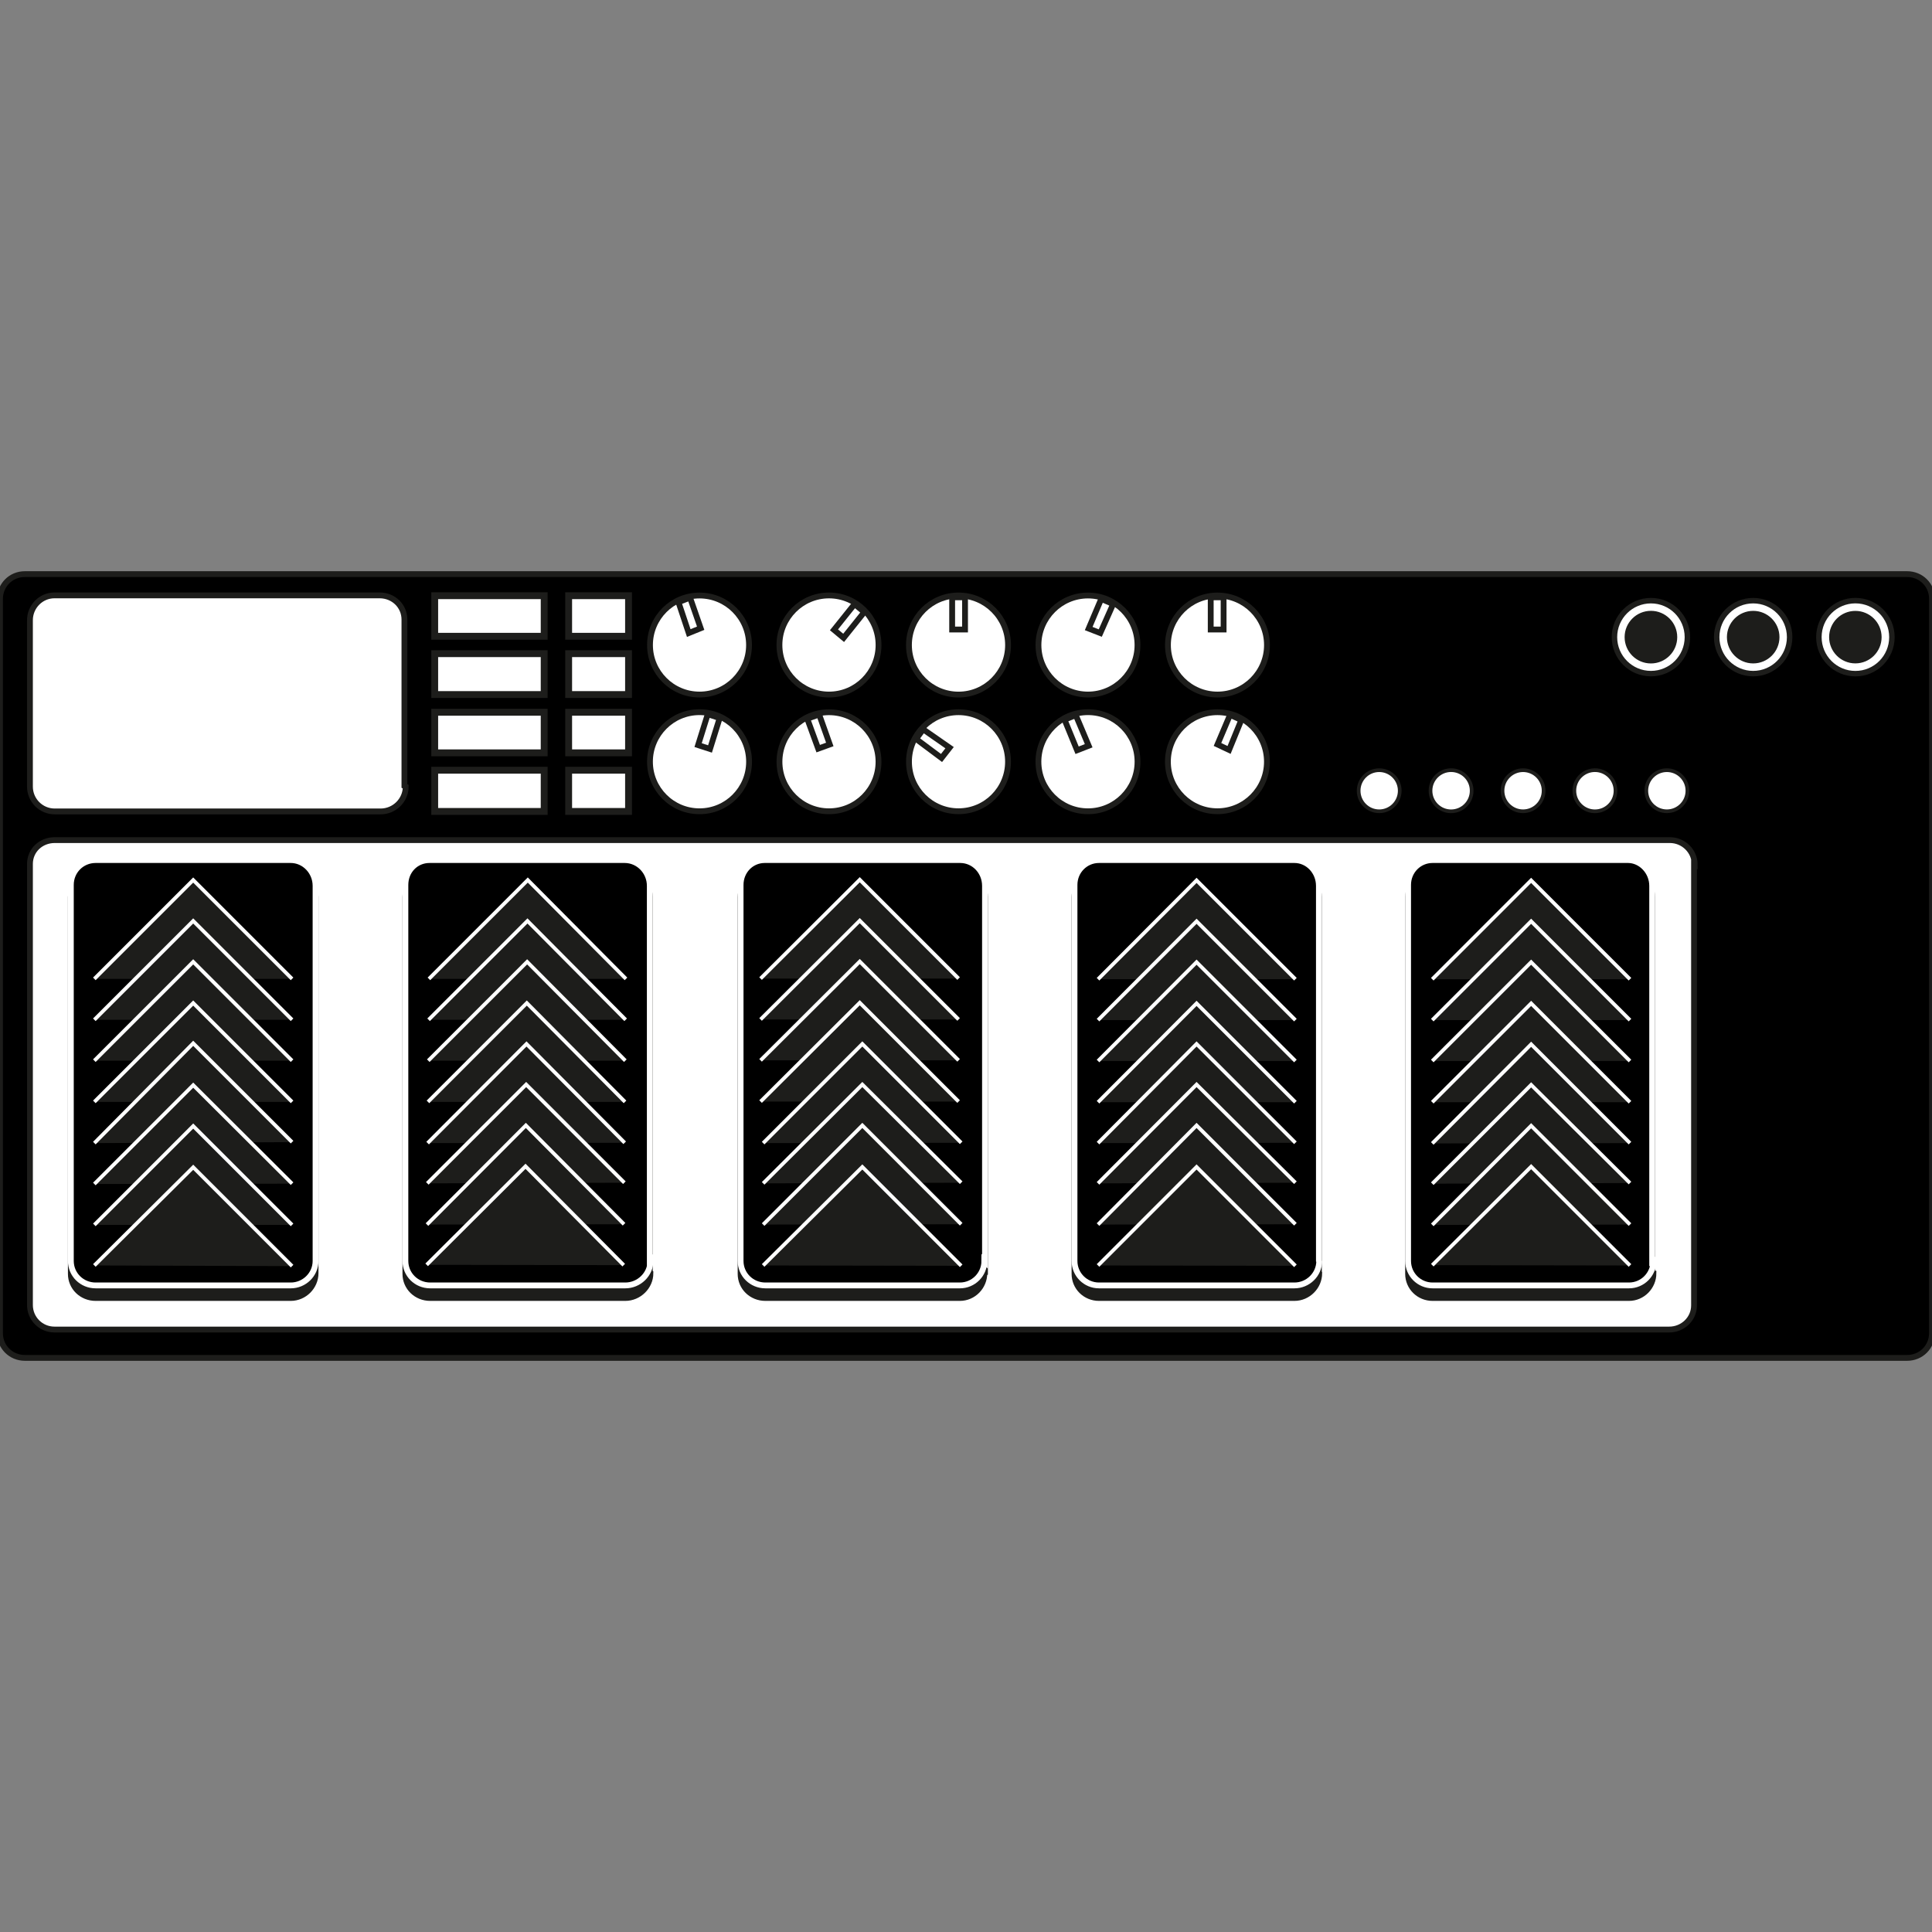 <svg height="60" width="60" xmlns="http://www.w3.org/2000/svg"><rect width="100%" height="100%" fill="#808080" stroke="none"/><g stroke-width=".181"><g stroke="#1d1d1b"><path d="m60 41.4c0 .43-.34.77-.77.77h-58.46c-.43 0-.77-.34-.77-.76v-22.81c0-.43.34-.77.77-.77h58.46c.43 0 .77.34.77.76v22.8z"/><path d="m52.63 26.85c0-.42-.35-.76-.77-.76h-50.16c-.43 0-.77.32-.77.74v13.7c0 .42.34.76.76.76h50.15c.42 0 .77-.33.77-.75v-13.7z" fill="#fff"/><path d="m9.8 39.54c0 .42-.35.77-.77.77h-6.06c-.43 0-.77-.33-.77-.75v-11.7c0-.4.34-.76.77-.76h6.06c.42 0 .77.33.77.75v11.68zm10.4 0c0 .42-.36.77-.78.77h-6.06c-.43 0-.77-.33-.77-.75v-11.7c0-.4.32-.76.75-.76h6.06c.43 0 .78.33.78.75v11.68zm10.37 0c0 .42-.34.77-.76.77h-6.04c-.43 0-.77-.33-.77-.75v-11.7c0-.4.33-.76.75-.76h6.07c.43 0 .77.33.77.75v11.68zm10.4 0c0 .42-.35.77-.77.77h-6.07c-.42 0-.76-.33-.76-.75v-11.7c0-.4.34-.76.76-.76h6.07c.42 0 .76.33.76.75v11.68zm10.38 0c0 .42-.34.77-.76.77h-6.1c-.42 0-.76-.33-.76-.75v-11.7c0-.4.34-.76.76-.76h6.07c.4 0 .75.33.75.75v11.68z" fill="#1d1d1b"/></g><path d="m9.8 39.16c0 .42-.35.76-.77.76h-6.06c-.43 0-.77-.34-.77-.76v-11.68c0-.43.34-.77.77-.77h6.06c.42 0 .77.36.77.8v11.67zm10.4 0c0 .42-.36.76-.78.76h-6.06c-.43 0-.77-.34-.77-.76v-11.68c0-.43.32-.77.75-.77h6.06c.43 0 .78.36.78.8v11.67zm10.37 0c0 .42-.34.76-.76.76h-6.04c-.43 0-.77-.34-.77-.76v-11.68c0-.43.33-.77.75-.77h6.07c.43 0 .77.36.77.8v11.67zm10.4 0c0 .42-.35.76-.77.76h-6.07c-.42 0-.76-.34-.76-.76v-11.68c0-.43.34-.77.76-.77h6.07c.42 0 .76.36.76.8v11.67zm10.38 0c0 .42-.34.76-.76.76h-6.1c-.42 0-.76-.34-.76-.76v-11.68c0-.43.34-.77.76-.77h6.07c.4 0 .75.36.75.8v11.67z" stroke="#fff"/></g><g stroke="#1d1d1b"><g fill="#fff"><path d="m12.6 24.43c0 .42-.35.77-.78.77h-10.12c-.43 0-.77-.35-.77-.77v-5.17c0-.42.34-.77.76-.77h10.1c.43 0 .77.33.77.75v5.17z" stroke-width=".181"/><path d="m13.5 18.5h3.4v1.26h-3.4zm0 1.8h3.4v1.27h-3.4zm0 1.82h3.4v1.26h-3.4zm0 1.8h3.4v1.28h-3.4zm4.16-5.42h1.86v1.26h-1.86zm0 1.8h1.86v1.27h-1.86zm0 1.82h1.86v1.26h-1.86zm0 1.8h1.86v1.28h-1.86z" stroke-width=".213"/><g stroke-width=".181"><circle cx="21.724" cy="20.032" r="1.538"/><path d="m21.07 18.7.36-.14.33.95-.37.15z"/><circle cx="21.724" cy="23.656" r="1.539"/><path d="m21.98 22.18.37.12-.3.96-.37-.12z"/><circle cx="25.745" cy="20.031" r="1.539"/><path d="m26.54 18.76.3.25-.64.8-.3-.25z"/><circle cx="25.745" cy="23.657" r="1.538"/><path d="m25.07 22.32.37-.13.33.93-.36.13z"/><circle cx="29.767" cy="20.032" r="1.539"/><path d="m29.57 18.55h.4v1h-.4z"/><circle cx="29.767" cy="23.656" r="1.538"/><path d="m28.45 22.95.22-.3.82.57-.25.32z"/><circle cx="33.788" cy="20.032" r="1.538"/><path d="m34.2 18.6.37.16-.4.9-.36-.14z"/><circle cx="33.788" cy="23.656" r="1.539"/><path d="m33.06 22.35.35-.14.4.95-.36.14z"/><circle cx="37.809" cy="20.032" r="1.538"/><path d="m37.6 18.55h.4v1h-.4z"/><circle cx="37.808" cy="23.656" r="1.538"/><path d="m38.2 22.2.35.16-.38.93-.36-.17z"/></g><circle cx="57.621" cy="19.787" r="1.134" stroke-width=".17"/></g><circle cx="57.62" cy="19.787" fill="#1d1d1b" r=".758" stroke-width=".114"/><circle cx="54.446" cy="19.787" fill="#fff" r="1.133" stroke-width=".17"/><circle cx="54.447" cy="19.787" fill="#1d1d1b" r=".759" stroke-width=".114"/><circle cx="51.271" cy="19.787" fill="#fff" r="1.133" stroke-width=".17"/><g stroke-width=".114"><circle cx="51.271" cy="19.787" fill="#1d1d1b" r=".76"/><circle cx="42.832" cy="24.557" fill="#fff" r=".638"/><circle cx="45.065" cy="24.557" fill="#fff" r=".639"/><circle cx="47.3" cy="24.557" fill="#fff" r=".638"/><circle cx="49.532" cy="24.557" fill="#fff" r=".639"/><circle cx="51.766" cy="24.557" fill="#fff" r=".638"/></g></g><path d="m2.93 30.4 3.07-3.07 3.07 3.07m-6.14 1.27 3.07-3.07 3.07 3.07m-6.14 1.27 3.07-3.07 3.07 3.07m-6.14 1.28 3.07-3.07 3.07 3.07m-6.14 1.28 3.07-3.1 3.07 3.07m-6.14 1.3 3.07-3.07 3.07 3.06m-6.14 1.28 3.07-3.07 3.07 3.07m-6.14 1.26 3.07-3.05 3.07 3.07m4.25-8.92 3.07-3.07 3.05 3.07m-6.13 1.27 3.07-3.07 3.05 3.07m-6.13 1.27 3.07-3.07 3.05 3.07m-6.13 1.28 3.07-3.07 3.05 3.07m-6.13 1.28 3.07-3.08 3.05 3.07m-6.13 1.26 3.07-3.07 3.05 3.05m-6.13 1.3 3.07-3.08 3.05 3.07m-6.13 1.26 3.07-3.06 3.05 3.07m4.25-8.9 3.08-3.07 3.07 3.07m-6.15 1.27 3.08-3.07 3.07 3.07m-6.15 1.27 3.08-3.07 3.07 3.07m-6.15 1.28 3.08-3.07 3.07 3.07m-6.07 1.29 3.08-3.08 3.07 3.07m-6.15 1.26 3.08-3.07 3.07 3.05m-6.15 1.3 3.08-3.08 3.07 3.07m-6.15 1.28 3.08-3.06 3.07 3.07m4.25-8.9 3.06-3.07 3.07 3.07m-6.13 1.27 3.06-3.07 3.07 3.07m-6.13 1.27 3.06-3.07 3.07 3.07m-6.13 1.28 3.06-3.07 3.07 3.07m-6.13 1.27 3.06-3.08 3.07 3.07m-6.13 1.26 3.06-3.07 3.07 3.05m-6.13 1.3 3.06-3.08 3.07 3.07m-6.13 1.28 3.06-3.06 3.07 3.07m4.25-8.9 3.07-3.07 3.07 3.07m-6.14 1.27 3.07-3.07 3.07 3.07m-6.14 1.27 3.07-3.07 3.07 3.07m-6.14 1.28 3.07-3.07 3.07 3.07m-6.14 1.28 3.07-3.08 3.07 3.07m-6.14 1.26 3.07-3.07 3.07 3.05m-6.14 1.3 3.07-3.08 3.07 3.07m-6.14 1.26 3.07-3.06 3.07 3.07" fill="#1d1d1b" stroke="#fff" stroke-width=".114"/></svg>